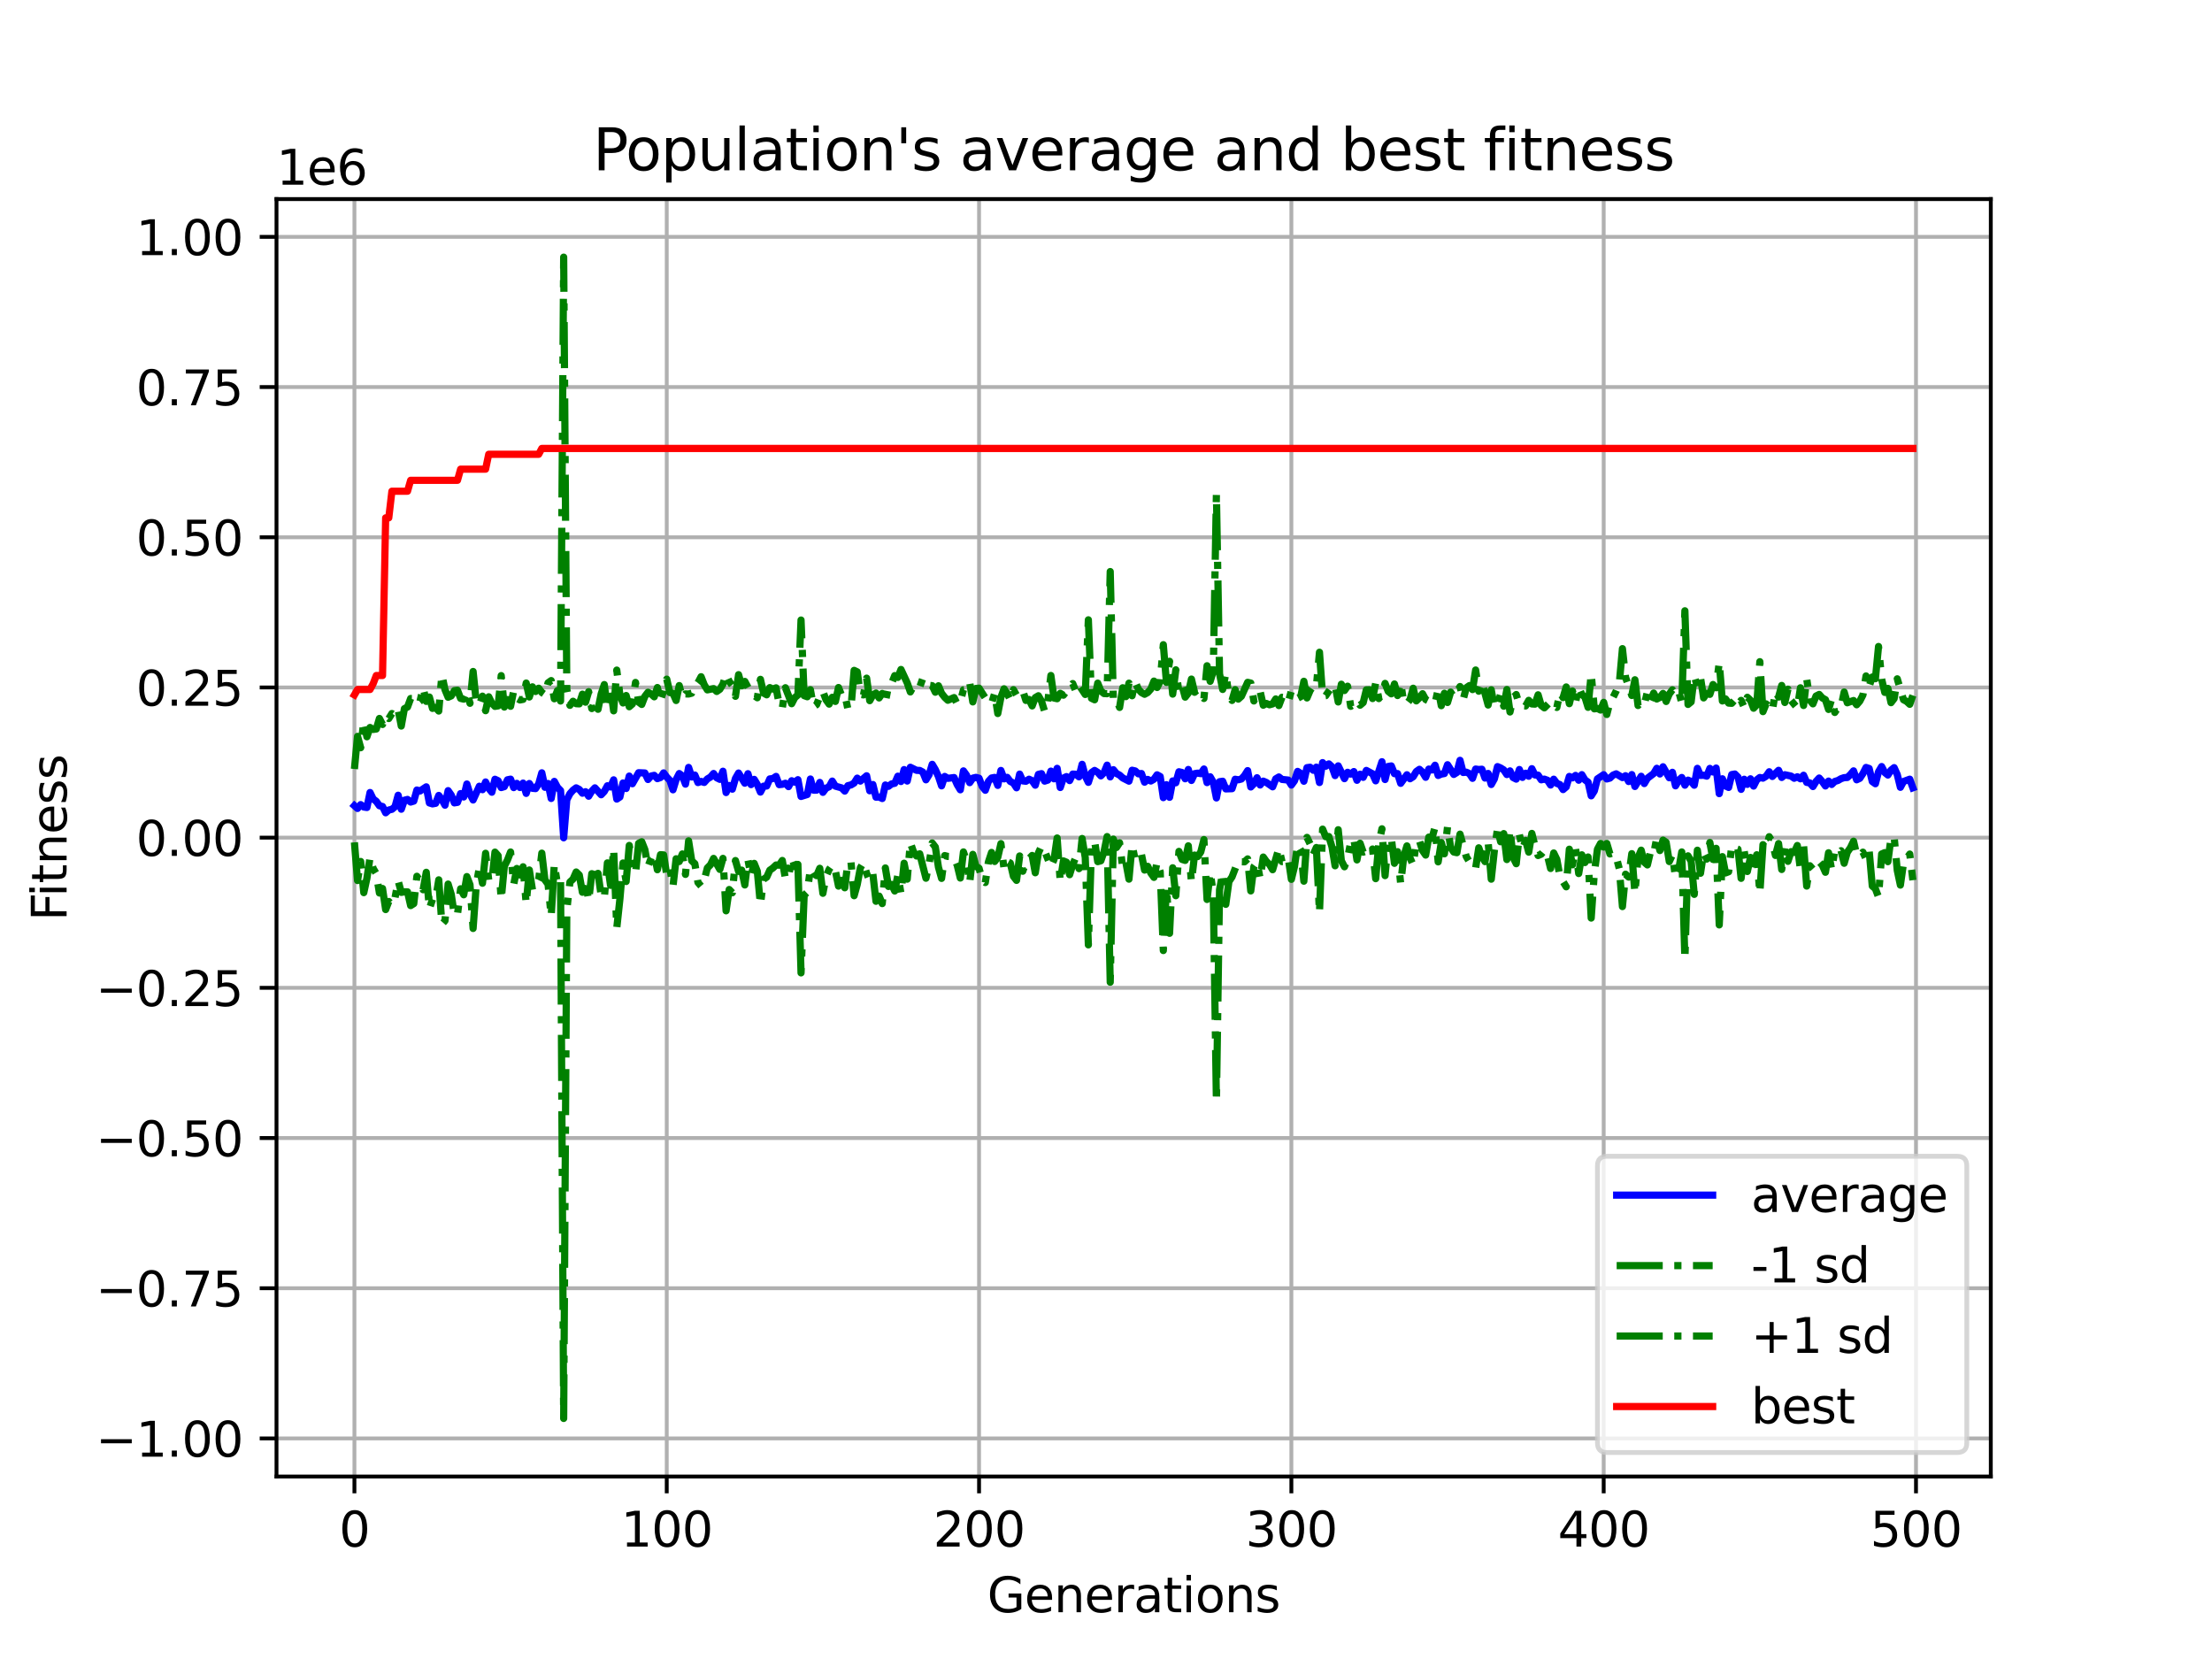 <?xml version="1.0" encoding="utf-8" standalone="no"?>
<!DOCTYPE svg PUBLIC "-//W3C//DTD SVG 1.1//EN"
  "http://www.w3.org/Graphics/SVG/1.1/DTD/svg11.dtd">
<svg xmlns:xlink="http://www.w3.org/1999/xlink" width="460.8pt" height="345.6pt" viewBox="0 0 460.8 345.6" xmlns="http://www.w3.org/2000/svg" version="1.1">
 <defs>
  <style type="text/css">*{stroke-linejoin: round; stroke-linecap: butt}</style>
 </defs>
 <g id="figure_1">
  <g id="patch_1">
   <path d="M 0 345.6 
L 460.8 345.6 
L 460.8 0 
L 0 0 
z
" style="fill: #ffffff"/>
  </g>
  <g id="axes_1">
   <g id="patch_2">
    <path d="M 57.6 307.584 
L 414.72 307.584 
L 414.72 41.472 
L 57.6 41.472 
z
" style="fill: #ffffff"/>
   </g>
   <g id="matplotlib.axis_1">
    <g id="xtick_1">
     <g id="line2d_1">
      <path d="M 73.833 307.584 
L 73.833 41.472 
" clip-path="url(#p274e16d9e1)" style="fill: none; stroke: #b0b0b0; stroke-width: 0.8; stroke-linecap: square"/>
     </g>
     <g id="line2d_2">
      <defs>
       <path id="me828cb5da2" d="M 0 0 
L 0 3.5 
" style="stroke: #000000; stroke-width: 0.8"/>
      </defs>
      <g>
       <use xlink:href="#me828cb5da2" x="73.833" y="307.584" style="stroke: #000000; stroke-width: 0.8"/>
      </g>
     </g>
     <g id="text_1">
      <!-- 0 -->
      <g transform="translate(70.651 322.182) scale(0.1 -0.1)">
       <defs>
        <path id="DejaVuSans-30" d="M 2034 4250 
Q 1547 4250 1301 3770 
Q 1056 3291 1056 2328 
Q 1056 1369 1301 889 
Q 1547 409 2034 409 
Q 2525 409 2770 889 
Q 3016 1369 3016 2328 
Q 3016 3291 2770 3770 
Q 2525 4250 2034 4250 
z
M 2034 4750 
Q 2819 4750 3233 4129 
Q 3647 3509 3647 2328 
Q 3647 1150 3233 529 
Q 2819 -91 2034 -91 
Q 1250 -91 836 529 
Q 422 1150 422 2328 
Q 422 3509 836 4129 
Q 1250 4750 2034 4750 
z
" transform="scale(0.016)"/>
       </defs>
       <use xlink:href="#DejaVuSans-30"/>
      </g>
     </g>
    </g>
    <g id="xtick_2">
     <g id="line2d_3">
      <path d="M 138.894 307.584 
L 138.894 41.472 
" clip-path="url(#p274e16d9e1)" style="fill: none; stroke: #b0b0b0; stroke-width: 0.8; stroke-linecap: square"/>
     </g>
     <g id="line2d_4">
      <g>
       <use xlink:href="#me828cb5da2" x="138.894" y="307.584" style="stroke: #000000; stroke-width: 0.8"/>
      </g>
     </g>
     <g id="text_2">
      <!-- 100 -->
      <g transform="translate(129.35 322.182) scale(0.1 -0.1)">
       <defs>
        <path id="DejaVuSans-31" d="M 794 531 
L 1825 531 
L 1825 4091 
L 703 3866 
L 703 4441 
L 1819 4666 
L 2450 4666 
L 2450 531 
L 3481 531 
L 3481 0 
L 794 0 
L 794 531 
z
" transform="scale(0.016)"/>
       </defs>
       <use xlink:href="#DejaVuSans-31"/>
       <use xlink:href="#DejaVuSans-30" transform="translate(63.623 0)"/>
       <use xlink:href="#DejaVuSans-30" transform="translate(127.246 0)"/>
      </g>
     </g>
    </g>
    <g id="xtick_3">
     <g id="line2d_5">
      <path d="M 203.955 307.584 
L 203.955 41.472 
" clip-path="url(#p274e16d9e1)" style="fill: none; stroke: #b0b0b0; stroke-width: 0.8; stroke-linecap: square"/>
     </g>
     <g id="line2d_6">
      <g>
       <use xlink:href="#me828cb5da2" x="203.955" y="307.584" style="stroke: #000000; stroke-width: 0.8"/>
      </g>
     </g>
     <g id="text_3">
      <!-- 200 -->
      <g transform="translate(194.411 322.182) scale(0.1 -0.1)">
       <defs>
        <path id="DejaVuSans-32" d="M 1228 531 
L 3431 531 
L 3431 0 
L 469 0 
L 469 531 
Q 828 903 1448 1529 
Q 2069 2156 2228 2338 
Q 2531 2678 2651 2914 
Q 2772 3150 2772 3378 
Q 2772 3750 2511 3984 
Q 2250 4219 1831 4219 
Q 1534 4219 1204 4116 
Q 875 4013 500 3803 
L 500 4441 
Q 881 4594 1212 4672 
Q 1544 4750 1819 4750 
Q 2544 4750 2975 4387 
Q 3406 4025 3406 3419 
Q 3406 3131 3298 2873 
Q 3191 2616 2906 2266 
Q 2828 2175 2409 1742 
Q 1991 1309 1228 531 
z
" transform="scale(0.016)"/>
       </defs>
       <use xlink:href="#DejaVuSans-32"/>
       <use xlink:href="#DejaVuSans-30" transform="translate(63.623 0)"/>
       <use xlink:href="#DejaVuSans-30" transform="translate(127.246 0)"/>
      </g>
     </g>
    </g>
    <g id="xtick_4">
     <g id="line2d_7">
      <path d="M 269.016 307.584 
L 269.016 41.472 
" clip-path="url(#p274e16d9e1)" style="fill: none; stroke: #b0b0b0; stroke-width: 0.8; stroke-linecap: square"/>
     </g>
     <g id="line2d_8">
      <g>
       <use xlink:href="#me828cb5da2" x="269.016" y="307.584" style="stroke: #000000; stroke-width: 0.8"/>
      </g>
     </g>
     <g id="text_4">
      <!-- 300 -->
      <g transform="translate(259.472 322.182) scale(0.1 -0.1)">
       <defs>
        <path id="DejaVuSans-33" d="M 2597 2516 
Q 3050 2419 3304 2112 
Q 3559 1806 3559 1356 
Q 3559 666 3084 287 
Q 2609 -91 1734 -91 
Q 1441 -91 1130 -33 
Q 819 25 488 141 
L 488 750 
Q 750 597 1062 519 
Q 1375 441 1716 441 
Q 2309 441 2620 675 
Q 2931 909 2931 1356 
Q 2931 1769 2642 2001 
Q 2353 2234 1838 2234 
L 1294 2234 
L 1294 2753 
L 1863 2753 
Q 2328 2753 2575 2939 
Q 2822 3125 2822 3475 
Q 2822 3834 2567 4026 
Q 2313 4219 1838 4219 
Q 1578 4219 1281 4162 
Q 984 4106 628 3988 
L 628 4550 
Q 988 4650 1302 4700 
Q 1616 4750 1894 4750 
Q 2613 4750 3031 4423 
Q 3450 4097 3450 3541 
Q 3450 3153 3228 2886 
Q 3006 2619 2597 2516 
z
" transform="scale(0.016)"/>
       </defs>
       <use xlink:href="#DejaVuSans-33"/>
       <use xlink:href="#DejaVuSans-30" transform="translate(63.623 0)"/>
       <use xlink:href="#DejaVuSans-30" transform="translate(127.246 0)"/>
      </g>
     </g>
    </g>
    <g id="xtick_5">
     <g id="line2d_9">
      <path d="M 334.077 307.584 
L 334.077 41.472 
" clip-path="url(#p274e16d9e1)" style="fill: none; stroke: #b0b0b0; stroke-width: 0.8; stroke-linecap: square"/>
     </g>
     <g id="line2d_10">
      <g>
       <use xlink:href="#me828cb5da2" x="334.077" y="307.584" style="stroke: #000000; stroke-width: 0.8"/>
      </g>
     </g>
     <g id="text_5">
      <!-- 400 -->
      <g transform="translate(324.533 322.182) scale(0.1 -0.1)">
       <defs>
        <path id="DejaVuSans-34" d="M 2419 4116 
L 825 1625 
L 2419 1625 
L 2419 4116 
z
M 2253 4666 
L 3047 4666 
L 3047 1625 
L 3713 1625 
L 3713 1100 
L 3047 1100 
L 3047 0 
L 2419 0 
L 2419 1100 
L 313 1100 
L 313 1709 
L 2253 4666 
z
" transform="scale(0.016)"/>
       </defs>
       <use xlink:href="#DejaVuSans-34"/>
       <use xlink:href="#DejaVuSans-30" transform="translate(63.623 0)"/>
       <use xlink:href="#DejaVuSans-30" transform="translate(127.246 0)"/>
      </g>
     </g>
    </g>
    <g id="xtick_6">
     <g id="line2d_11">
      <path d="M 399.138 307.584 
L 399.138 41.472 
" clip-path="url(#p274e16d9e1)" style="fill: none; stroke: #b0b0b0; stroke-width: 0.8; stroke-linecap: square"/>
     </g>
     <g id="line2d_12">
      <g>
       <use xlink:href="#me828cb5da2" x="399.138" y="307.584" style="stroke: #000000; stroke-width: 0.8"/>
      </g>
     </g>
     <g id="text_6">
      <!-- 500 -->
      <g transform="translate(389.594 322.182) scale(0.1 -0.1)">
       <defs>
        <path id="DejaVuSans-35" d="M 691 4666 
L 3169 4666 
L 3169 4134 
L 1269 4134 
L 1269 2991 
Q 1406 3038 1543 3061 
Q 1681 3084 1819 3084 
Q 2600 3084 3056 2656 
Q 3513 2228 3513 1497 
Q 3513 744 3044 326 
Q 2575 -91 1722 -91 
Q 1428 -91 1123 -41 
Q 819 9 494 109 
L 494 744 
Q 775 591 1075 516 
Q 1375 441 1709 441 
Q 2250 441 2565 725 
Q 2881 1009 2881 1497 
Q 2881 1984 2565 2268 
Q 2250 2553 1709 2553 
Q 1456 2553 1204 2497 
Q 953 2441 691 2322 
L 691 4666 
z
" transform="scale(0.016)"/>
       </defs>
       <use xlink:href="#DejaVuSans-35"/>
       <use xlink:href="#DejaVuSans-30" transform="translate(63.623 0)"/>
       <use xlink:href="#DejaVuSans-30" transform="translate(127.246 0)"/>
      </g>
     </g>
    </g>
    <g id="text_7">
     <!-- Generations -->
     <g transform="translate(205.662 335.861) scale(0.1 -0.1)">
      <defs>
       <path id="DejaVuSans-47" d="M 3809 666 
L 3809 1919 
L 2778 1919 
L 2778 2438 
L 4434 2438 
L 4434 434 
Q 4069 175 3628 42 
Q 3188 -91 2688 -91 
Q 1594 -91 976 548 
Q 359 1188 359 2328 
Q 359 3472 976 4111 
Q 1594 4750 2688 4750 
Q 3144 4750 3555 4637 
Q 3966 4525 4313 4306 
L 4313 3634 
Q 3963 3931 3569 4081 
Q 3175 4231 2741 4231 
Q 1884 4231 1454 3753 
Q 1025 3275 1025 2328 
Q 1025 1384 1454 906 
Q 1884 428 2741 428 
Q 3075 428 3337 486 
Q 3600 544 3809 666 
z
" transform="scale(0.016)"/>
       <path id="DejaVuSans-65" d="M 3597 1894 
L 3597 1613 
L 953 1613 
Q 991 1019 1311 708 
Q 1631 397 2203 397 
Q 2534 397 2845 478 
Q 3156 559 3463 722 
L 3463 178 
Q 3153 47 2828 -22 
Q 2503 -91 2169 -91 
Q 1331 -91 842 396 
Q 353 884 353 1716 
Q 353 2575 817 3079 
Q 1281 3584 2069 3584 
Q 2775 3584 3186 3129 
Q 3597 2675 3597 1894 
z
M 3022 2063 
Q 3016 2534 2758 2815 
Q 2500 3097 2075 3097 
Q 1594 3097 1305 2825 
Q 1016 2553 972 2059 
L 3022 2063 
z
" transform="scale(0.016)"/>
       <path id="DejaVuSans-6e" d="M 3513 2113 
L 3513 0 
L 2938 0 
L 2938 2094 
Q 2938 2591 2744 2837 
Q 2550 3084 2163 3084 
Q 1697 3084 1428 2787 
Q 1159 2491 1159 1978 
L 1159 0 
L 581 0 
L 581 3500 
L 1159 3500 
L 1159 2956 
Q 1366 3272 1645 3428 
Q 1925 3584 2291 3584 
Q 2894 3584 3203 3211 
Q 3513 2838 3513 2113 
z
" transform="scale(0.016)"/>
       <path id="DejaVuSans-72" d="M 2631 2963 
Q 2534 3019 2420 3045 
Q 2306 3072 2169 3072 
Q 1681 3072 1420 2755 
Q 1159 2438 1159 1844 
L 1159 0 
L 581 0 
L 581 3500 
L 1159 3500 
L 1159 2956 
Q 1341 3275 1631 3429 
Q 1922 3584 2338 3584 
Q 2397 3584 2469 3576 
Q 2541 3569 2628 3553 
L 2631 2963 
z
" transform="scale(0.016)"/>
       <path id="DejaVuSans-61" d="M 2194 1759 
Q 1497 1759 1228 1600 
Q 959 1441 959 1056 
Q 959 750 1161 570 
Q 1363 391 1709 391 
Q 2188 391 2477 730 
Q 2766 1069 2766 1631 
L 2766 1759 
L 2194 1759 
z
M 3341 1997 
L 3341 0 
L 2766 0 
L 2766 531 
Q 2569 213 2275 61 
Q 1981 -91 1556 -91 
Q 1019 -91 701 211 
Q 384 513 384 1019 
Q 384 1609 779 1909 
Q 1175 2209 1959 2209 
L 2766 2209 
L 2766 2266 
Q 2766 2663 2505 2880 
Q 2244 3097 1772 3097 
Q 1472 3097 1187 3025 
Q 903 2953 641 2809 
L 641 3341 
Q 956 3463 1253 3523 
Q 1550 3584 1831 3584 
Q 2591 3584 2966 3190 
Q 3341 2797 3341 1997 
z
" transform="scale(0.016)"/>
       <path id="DejaVuSans-74" d="M 1172 4494 
L 1172 3500 
L 2356 3500 
L 2356 3053 
L 1172 3053 
L 1172 1153 
Q 1172 725 1289 603 
Q 1406 481 1766 481 
L 2356 481 
L 2356 0 
L 1766 0 
Q 1100 0 847 248 
Q 594 497 594 1153 
L 594 3053 
L 172 3053 
L 172 3500 
L 594 3500 
L 594 4494 
L 1172 4494 
z
" transform="scale(0.016)"/>
       <path id="DejaVuSans-69" d="M 603 3500 
L 1178 3500 
L 1178 0 
L 603 0 
L 603 3500 
z
M 603 4863 
L 1178 4863 
L 1178 4134 
L 603 4134 
L 603 4863 
z
" transform="scale(0.016)"/>
       <path id="DejaVuSans-6f" d="M 1959 3097 
Q 1497 3097 1228 2736 
Q 959 2375 959 1747 
Q 959 1119 1226 758 
Q 1494 397 1959 397 
Q 2419 397 2687 759 
Q 2956 1122 2956 1747 
Q 2956 2369 2687 2733 
Q 2419 3097 1959 3097 
z
M 1959 3584 
Q 2709 3584 3137 3096 
Q 3566 2609 3566 1747 
Q 3566 888 3137 398 
Q 2709 -91 1959 -91 
Q 1206 -91 779 398 
Q 353 888 353 1747 
Q 353 2609 779 3096 
Q 1206 3584 1959 3584 
z
" transform="scale(0.016)"/>
       <path id="DejaVuSans-73" d="M 2834 3397 
L 2834 2853 
Q 2591 2978 2328 3040 
Q 2066 3103 1784 3103 
Q 1356 3103 1142 2972 
Q 928 2841 928 2578 
Q 928 2378 1081 2264 
Q 1234 2150 1697 2047 
L 1894 2003 
Q 2506 1872 2764 1633 
Q 3022 1394 3022 966 
Q 3022 478 2636 193 
Q 2250 -91 1575 -91 
Q 1294 -91 989 -36 
Q 684 19 347 128 
L 347 722 
Q 666 556 975 473 
Q 1284 391 1588 391 
Q 1994 391 2212 530 
Q 2431 669 2431 922 
Q 2431 1156 2273 1281 
Q 2116 1406 1581 1522 
L 1381 1569 
Q 847 1681 609 1914 
Q 372 2147 372 2553 
Q 372 3047 722 3315 
Q 1072 3584 1716 3584 
Q 2034 3584 2315 3537 
Q 2597 3491 2834 3397 
z
" transform="scale(0.016)"/>
      </defs>
      <use xlink:href="#DejaVuSans-47"/>
      <use xlink:href="#DejaVuSans-65" transform="translate(77.49 0)"/>
      <use xlink:href="#DejaVuSans-6e" transform="translate(139.014 0)"/>
      <use xlink:href="#DejaVuSans-65" transform="translate(202.393 0)"/>
      <use xlink:href="#DejaVuSans-72" transform="translate(263.916 0)"/>
      <use xlink:href="#DejaVuSans-61" transform="translate(305.029 0)"/>
      <use xlink:href="#DejaVuSans-74" transform="translate(366.309 0)"/>
      <use xlink:href="#DejaVuSans-69" transform="translate(405.518 0)"/>
      <use xlink:href="#DejaVuSans-6f" transform="translate(433.301 0)"/>
      <use xlink:href="#DejaVuSans-6e" transform="translate(494.482 0)"/>
      <use xlink:href="#DejaVuSans-73" transform="translate(557.861 0)"/>
     </g>
    </g>
   </g>
   <g id="matplotlib.axis_2">
    <g id="ytick_1">
     <g id="line2d_13">
      <path d="M 57.6 299.649 
L 414.72 299.649 
" clip-path="url(#p274e16d9e1)" style="fill: none; stroke: #b0b0b0; stroke-width: 0.8; stroke-linecap: square"/>
     </g>
     <g id="line2d_14">
      <defs>
       <path id="m441ce9d600" d="M 0 0 
L -3.5 0 
" style="stroke: #000000; stroke-width: 0.8"/>
      </defs>
      <g>
       <use xlink:href="#m441ce9d600" x="57.6" y="299.649" style="stroke: #000000; stroke-width: 0.8"/>
      </g>
     </g>
     <g id="text_8">
      <!-- −1.00 -->
      <g transform="translate(19.955 303.448) scale(0.1 -0.1)">
       <defs>
        <path id="DejaVuSans-2212" d="M 678 2272 
L 4684 2272 
L 4684 1741 
L 678 1741 
L 678 2272 
z
" transform="scale(0.016)"/>
        <path id="DejaVuSans-2e" d="M 684 794 
L 1344 794 
L 1344 0 
L 684 0 
L 684 794 
z
" transform="scale(0.016)"/>
       </defs>
       <use xlink:href="#DejaVuSans-2212"/>
       <use xlink:href="#DejaVuSans-31" transform="translate(83.789 0)"/>
       <use xlink:href="#DejaVuSans-2e" transform="translate(147.412 0)"/>
       <use xlink:href="#DejaVuSans-30" transform="translate(179.199 0)"/>
       <use xlink:href="#DejaVuSans-30" transform="translate(242.822 0)"/>
      </g>
     </g>
    </g>
    <g id="ytick_2">
     <g id="line2d_15">
      <path d="M 57.6 268.361 
L 414.72 268.361 
" clip-path="url(#p274e16d9e1)" style="fill: none; stroke: #b0b0b0; stroke-width: 0.8; stroke-linecap: square"/>
     </g>
     <g id="line2d_16">
      <g>
       <use xlink:href="#m441ce9d600" x="57.6" y="268.361" style="stroke: #000000; stroke-width: 0.8"/>
      </g>
     </g>
     <g id="text_9">
      <!-- −0.75 -->
      <g transform="translate(19.955 272.16) scale(0.1 -0.1)">
       <defs>
        <path id="DejaVuSans-37" d="M 525 4666 
L 3525 4666 
L 3525 4397 
L 1831 0 
L 1172 0 
L 2766 4134 
L 525 4134 
L 525 4666 
z
" transform="scale(0.016)"/>
       </defs>
       <use xlink:href="#DejaVuSans-2212"/>
       <use xlink:href="#DejaVuSans-30" transform="translate(83.789 0)"/>
       <use xlink:href="#DejaVuSans-2e" transform="translate(147.412 0)"/>
       <use xlink:href="#DejaVuSans-37" transform="translate(179.199 0)"/>
       <use xlink:href="#DejaVuSans-35" transform="translate(242.822 0)"/>
      </g>
     </g>
    </g>
    <g id="ytick_3">
     <g id="line2d_17">
      <path d="M 57.6 237.073 
L 414.72 237.073 
" clip-path="url(#p274e16d9e1)" style="fill: none; stroke: #b0b0b0; stroke-width: 0.8; stroke-linecap: square"/>
     </g>
     <g id="line2d_18">
      <g>
       <use xlink:href="#m441ce9d600" x="57.6" y="237.073" style="stroke: #000000; stroke-width: 0.8"/>
      </g>
     </g>
     <g id="text_10">
      <!-- −0.50 -->
      <g transform="translate(19.955 240.872) scale(0.1 -0.1)">
       <use xlink:href="#DejaVuSans-2212"/>
       <use xlink:href="#DejaVuSans-30" transform="translate(83.789 0)"/>
       <use xlink:href="#DejaVuSans-2e" transform="translate(147.412 0)"/>
       <use xlink:href="#DejaVuSans-35" transform="translate(179.199 0)"/>
       <use xlink:href="#DejaVuSans-30" transform="translate(242.822 0)"/>
      </g>
     </g>
    </g>
    <g id="ytick_4">
     <g id="line2d_19">
      <path d="M 57.6 205.785 
L 414.72 205.785 
" clip-path="url(#p274e16d9e1)" style="fill: none; stroke: #b0b0b0; stroke-width: 0.8; stroke-linecap: square"/>
     </g>
     <g id="line2d_20">
      <g>
       <use xlink:href="#m441ce9d600" x="57.6" y="205.785" style="stroke: #000000; stroke-width: 0.8"/>
      </g>
     </g>
     <g id="text_11">
      <!-- −0.25 -->
      <g transform="translate(19.955 209.584) scale(0.1 -0.1)">
       <use xlink:href="#DejaVuSans-2212"/>
       <use xlink:href="#DejaVuSans-30" transform="translate(83.789 0)"/>
       <use xlink:href="#DejaVuSans-2e" transform="translate(147.412 0)"/>
       <use xlink:href="#DejaVuSans-32" transform="translate(179.199 0)"/>
       <use xlink:href="#DejaVuSans-35" transform="translate(242.822 0)"/>
      </g>
     </g>
    </g>
    <g id="ytick_5">
     <g id="line2d_21">
      <path d="M 57.6 174.497 
L 414.72 174.497 
" clip-path="url(#p274e16d9e1)" style="fill: none; stroke: #b0b0b0; stroke-width: 0.8; stroke-linecap: square"/>
     </g>
     <g id="line2d_22">
      <g>
       <use xlink:href="#m441ce9d600" x="57.6" y="174.497" style="stroke: #000000; stroke-width: 0.8"/>
      </g>
     </g>
     <g id="text_12">
      <!-- 0.00 -->
      <g transform="translate(28.334 178.296) scale(0.1 -0.1)">
       <use xlink:href="#DejaVuSans-30"/>
       <use xlink:href="#DejaVuSans-2e" transform="translate(63.623 0)"/>
       <use xlink:href="#DejaVuSans-30" transform="translate(95.41 0)"/>
       <use xlink:href="#DejaVuSans-30" transform="translate(159.033 0)"/>
      </g>
     </g>
    </g>
    <g id="ytick_6">
     <g id="line2d_23">
      <path d="M 57.6 143.209 
L 414.72 143.209 
" clip-path="url(#p274e16d9e1)" style="fill: none; stroke: #b0b0b0; stroke-width: 0.8; stroke-linecap: square"/>
     </g>
     <g id="line2d_24">
      <g>
       <use xlink:href="#m441ce9d600" x="57.6" y="143.209" style="stroke: #000000; stroke-width: 0.8"/>
      </g>
     </g>
     <g id="text_13">
      <!-- 0.25 -->
      <g transform="translate(28.334 147.008) scale(0.1 -0.1)">
       <use xlink:href="#DejaVuSans-30"/>
       <use xlink:href="#DejaVuSans-2e" transform="translate(63.623 0)"/>
       <use xlink:href="#DejaVuSans-32" transform="translate(95.41 0)"/>
       <use xlink:href="#DejaVuSans-35" transform="translate(159.033 0)"/>
      </g>
     </g>
    </g>
    <g id="ytick_7">
     <g id="line2d_25">
      <path d="M 57.6 111.921 
L 414.72 111.921 
" clip-path="url(#p274e16d9e1)" style="fill: none; stroke: #b0b0b0; stroke-width: 0.8; stroke-linecap: square"/>
     </g>
     <g id="line2d_26">
      <g>
       <use xlink:href="#m441ce9d600" x="57.6" y="111.921" style="stroke: #000000; stroke-width: 0.8"/>
      </g>
     </g>
     <g id="text_14">
      <!-- 0.50 -->
      <g transform="translate(28.334 115.721) scale(0.1 -0.1)">
       <use xlink:href="#DejaVuSans-30"/>
       <use xlink:href="#DejaVuSans-2e" transform="translate(63.623 0)"/>
       <use xlink:href="#DejaVuSans-35" transform="translate(95.41 0)"/>
       <use xlink:href="#DejaVuSans-30" transform="translate(159.033 0)"/>
      </g>
     </g>
    </g>
    <g id="ytick_8">
     <g id="line2d_27">
      <path d="M 57.6 80.633 
L 414.72 80.633 
" clip-path="url(#p274e16d9e1)" style="fill: none; stroke: #b0b0b0; stroke-width: 0.8; stroke-linecap: square"/>
     </g>
     <g id="line2d_28">
      <g>
       <use xlink:href="#m441ce9d600" x="57.6" y="80.633" style="stroke: #000000; stroke-width: 0.8"/>
      </g>
     </g>
     <g id="text_15">
      <!-- 0.75 -->
      <g transform="translate(28.334 84.433) scale(0.1 -0.1)">
       <use xlink:href="#DejaVuSans-30"/>
       <use xlink:href="#DejaVuSans-2e" transform="translate(63.623 0)"/>
       <use xlink:href="#DejaVuSans-37" transform="translate(95.41 0)"/>
       <use xlink:href="#DejaVuSans-35" transform="translate(159.033 0)"/>
      </g>
     </g>
    </g>
    <g id="ytick_9">
     <g id="line2d_29">
      <path d="M 57.6 49.346 
L 414.72 49.346 
" clip-path="url(#p274e16d9e1)" style="fill: none; stroke: #b0b0b0; stroke-width: 0.8; stroke-linecap: square"/>
     </g>
     <g id="line2d_30">
      <g>
       <use xlink:href="#m441ce9d600" x="57.6" y="49.346" style="stroke: #000000; stroke-width: 0.8"/>
      </g>
     </g>
     <g id="text_16">
      <!-- 1.00 -->
      <g transform="translate(28.334 53.145) scale(0.1 -0.1)">
       <use xlink:href="#DejaVuSans-31"/>
       <use xlink:href="#DejaVuSans-2e" transform="translate(63.623 0)"/>
       <use xlink:href="#DejaVuSans-30" transform="translate(95.41 0)"/>
       <use xlink:href="#DejaVuSans-30" transform="translate(159.033 0)"/>
      </g>
     </g>
    </g>
    <g id="text_17">
     <!-- Fitness -->
     <g transform="translate(13.875 191.845) rotate(-90) scale(0.1 -0.1)">
      <defs>
       <path id="DejaVuSans-46" d="M 628 4666 
L 3309 4666 
L 3309 4134 
L 1259 4134 
L 1259 2759 
L 3109 2759 
L 3109 2228 
L 1259 2228 
L 1259 0 
L 628 0 
L 628 4666 
z
" transform="scale(0.016)"/>
      </defs>
      <use xlink:href="#DejaVuSans-46"/>
      <use xlink:href="#DejaVuSans-69" transform="translate(50.27 0)"/>
      <use xlink:href="#DejaVuSans-74" transform="translate(78.053 0)"/>
      <use xlink:href="#DejaVuSans-6e" transform="translate(117.262 0)"/>
      <use xlink:href="#DejaVuSans-65" transform="translate(180.641 0)"/>
      <use xlink:href="#DejaVuSans-73" transform="translate(242.164 0)"/>
      <use xlink:href="#DejaVuSans-73" transform="translate(294.264 0)"/>
     </g>
    </g>
    <g id="text_18">
     <!-- 1e6 -->
     <g transform="translate(57.6 38.472) scale(0.1 -0.1)">
      <defs>
       <path id="DejaVuSans-36" d="M 2113 2584 
Q 1688 2584 1439 2293 
Q 1191 2003 1191 1497 
Q 1191 994 1439 701 
Q 1688 409 2113 409 
Q 2538 409 2786 701 
Q 3034 994 3034 1497 
Q 3034 2003 2786 2293 
Q 2538 2584 2113 2584 
z
M 3366 4563 
L 3366 3988 
Q 3128 4100 2886 4159 
Q 2644 4219 2406 4219 
Q 1781 4219 1451 3797 
Q 1122 3375 1075 2522 
Q 1259 2794 1537 2939 
Q 1816 3084 2150 3084 
Q 2853 3084 3261 2657 
Q 3669 2231 3669 1497 
Q 3669 778 3244 343 
Q 2819 -91 2113 -91 
Q 1303 -91 875 529 
Q 447 1150 447 2328 
Q 447 3434 972 4092 
Q 1497 4750 2381 4750 
Q 2619 4750 2861 4703 
Q 3103 4656 3366 4563 
z
" transform="scale(0.016)"/>
      </defs>
      <use xlink:href="#DejaVuSans-31"/>
      <use xlink:href="#DejaVuSans-65" transform="translate(63.623 0)"/>
      <use xlink:href="#DejaVuSans-36" transform="translate(125.146 0)"/>
     </g>
    </g>
   </g>
   <g id="line2d_31">
    <path d="M 73.833 167.838 
L 74.483 168.414 
L 75.134 167.614 
L 75.785 168.117 
L 76.435 168.219 
L 77.086 165.093 
L 77.736 166.437 
L 78.387 166.938 
L 79.038 167.848 
L 79.688 168.005 
L 80.339 169.316 
L 80.989 168.741 
L 81.64 168.594 
L 82.291 168.052 
L 82.941 165.665 
L 83.592 168.575 
L 84.242 166.704 
L 84.893 166.538 
L 85.544 167.083 
L 86.194 166.884 
L 86.845 164.578 
L 87.496 164.784 
L 88.797 163.913 
L 89.447 167.263 
L 90.098 167.462 
L 90.749 167.345 
L 91.399 165.704 
L 92.05 166.556 
L 92.7 167.736 
L 93.351 164.708 
L 94.002 165.634 
L 94.652 167.251 
L 95.303 167.146 
L 95.953 165.318 
L 96.604 166.022 
L 97.255 163.324 
L 97.905 165.404 
L 98.556 166.648 
L 99.857 163.786 
L 100.508 164.505 
L 101.158 162.902 
L 101.809 164.223 
L 102.46 165.034 
L 103.11 162.332 
L 103.761 162.641 
L 104.411 164.064 
L 105.062 163.868 
L 105.713 162.447 
L 106.363 162.311 
L 107.014 164.068 
L 107.664 163.19 
L 108.315 164.05 
L 108.966 163.128 
L 109.616 165.276 
L 110.267 163.217 
L 110.918 164.215 
L 111.568 164.278 
L 112.219 163.285 
L 112.869 160.988 
L 113.52 164.009 
L 114.171 163.221 
L 114.821 166.334 
L 115.472 162.781 
L 116.122 164.005 
L 116.773 164.688 
L 117.424 174.528 
L 118.074 166.598 
L 118.725 165.339 
L 119.375 164.608 
L 120.026 164.123 
L 120.677 164.459 
L 121.327 165.24 
L 121.978 164.928 
L 122.629 165.866 
L 123.279 164.805 
L 123.93 164.121 
L 125.231 165.561 
L 125.882 164.876 
L 126.532 163.69 
L 127.183 163.942 
L 127.833 162.455 
L 128.484 166.461 
L 129.135 166.028 
L 129.785 163.109 
L 130.436 164.26 
L 131.086 161.673 
L 131.737 163.262 
L 133.038 160.97 
L 134.339 161.025 
L 134.99 162.383 
L 135.641 161.658 
L 136.291 161.517 
L 136.942 162.204 
L 137.593 161.974 
L 138.243 161.008 
L 138.894 161.89 
L 139.544 162.564 
L 140.195 164.531 
L 140.846 162.412 
L 141.496 161.145 
L 142.147 161.628 
L 142.797 163.352 
L 143.448 159.869 
L 144.099 161.857 
L 144.749 161.457 
L 145.4 163.022 
L 146.05 162.784 
L 146.701 162.996 
L 147.352 162.269 
L 148.002 161.884 
L 148.653 161.134 
L 149.304 162.024 
L 149.954 162.351 
L 150.605 160.663 
L 151.255 165.1 
L 151.906 163.627 
L 152.557 164.397 
L 153.207 162.162 
L 153.858 161.037 
L 155.159 163.152 
L 155.81 161.174 
L 156.46 163.448 
L 157.111 162.359 
L 157.761 163.426 
L 158.412 165.004 
L 159.063 163.767 
L 159.713 163.736 
L 160.364 162.261 
L 161.015 162.185 
L 161.665 161.741 
L 162.316 163.455 
L 162.966 163.388 
L 163.617 163.163 
L 164.268 163.868 
L 164.918 162.642 
L 165.569 162.938 
L 166.219 162.424 
L 166.87 165.916 
L 168.171 165.51 
L 168.822 162.28 
L 169.472 164.607 
L 170.123 164.602 
L 170.774 162.994 
L 171.424 165.061 
L 172.075 164.196 
L 172.725 163.894 
L 173.376 162.718 
L 174.027 163.768 
L 175.328 164.13 
L 175.979 164.796 
L 176.629 163.667 
L 177.28 163.518 
L 177.93 163.121 
L 178.581 162.101 
L 179.232 162.716 
L 180.533 161.606 
L 181.183 164.734 
L 181.834 163.429 
L 182.485 166.065 
L 183.135 166.033 
L 183.786 166.346 
L 184.436 163.53 
L 185.087 163.806 
L 185.738 163.307 
L 186.388 163.175 
L 187.039 161.696 
L 187.69 162.803 
L 188.34 160.32 
L 188.991 162.705 
L 189.641 159.836 
L 190.943 160.477 
L 191.593 160.495 
L 192.244 160.838 
L 192.894 162.446 
L 193.545 161.383 
L 194.196 159.224 
L 194.846 160.327 
L 195.497 161.758 
L 196.147 163.707 
L 196.798 161.747 
L 197.449 162.142 
L 198.75 161.977 
L 199.401 163.446 
L 200.051 164.528 
L 200.702 160.591 
L 201.352 161.496 
L 202.003 163.038 
L 202.654 162.101 
L 203.304 161.944 
L 203.955 162.118 
L 204.605 163.814 
L 205.256 164.626 
L 205.907 162.775 
L 206.557 162.072 
L 207.208 161.947 
L 207.858 163.611 
L 208.509 160.5 
L 209.16 162.253 
L 209.81 161.939 
L 210.461 162.788 
L 211.112 163.115 
L 211.762 164.109 
L 212.413 161.26 
L 213.063 162.674 
L 213.714 162.75 
L 214.365 162.324 
L 215.015 162.631 
L 215.666 163.569 
L 216.316 161.313 
L 216.967 161.163 
L 217.618 162.723 
L 218.268 162.511 
L 218.919 160.64 
L 219.569 162.238 
L 220.22 160.06 
L 220.871 164.053 
L 221.521 162.083 
L 222.172 161.785 
L 222.822 162.61 
L 223.473 161.254 
L 224.124 161.29 
L 224.774 161.826 
L 225.425 159.221 
L 226.076 161.653 
L 226.726 162.978 
L 227.377 160.953 
L 228.027 160.495 
L 228.678 160.901 
L 229.329 161.626 
L 229.979 160.966 
L 230.63 159.392 
L 231.28 161.84 
L 231.931 160.343 
L 232.582 161.135 
L 233.232 161.471 
L 233.883 162.062 
L 235.184 162.728 
L 235.835 160.454 
L 236.485 160.6 
L 237.136 161.203 
L 237.787 161.136 
L 238.437 162.942 
L 239.088 162.367 
L 239.738 162.7 
L 240.389 162.329 
L 241.04 161.408 
L 241.69 161.765 
L 242.341 166.16 
L 242.991 163.465 
L 243.642 166.093 
L 244.293 162.685 
L 244.943 163.065 
L 245.594 160.773 
L 246.244 160.926 
L 246.895 162.233 
L 247.546 160.296 
L 248.196 162.582 
L 248.847 161.173 
L 249.498 161.056 
L 250.148 161.161 
L 250.799 160.2 
L 251.449 163.03 
L 252.1 161.817 
L 252.751 162.95 
L 253.401 166.227 
L 254.052 162.848 
L 254.702 162.745 
L 255.353 164.342 
L 256.654 164.295 
L 257.305 162.332 
L 257.955 162.449 
L 258.606 162.284 
L 259.257 161.566 
L 259.907 160.534 
L 260.558 163.942 
L 261.208 163.28 
L 261.859 162.019 
L 262.51 163.531 
L 263.16 162.724 
L 263.811 163.004 
L 265.112 163.907 
L 265.763 162.244 
L 266.413 161.856 
L 267.064 162.369 
L 268.365 162.5 
L 269.016 163.539 
L 269.666 162.659 
L 270.317 160.697 
L 270.968 161.117 
L 271.618 162.745 
L 272.269 159.919 
L 272.919 159.83 
L 273.57 160.456 
L 274.221 159.81 
L 274.871 163.014 
L 275.522 158.867 
L 276.173 159.616 
L 276.823 159.134 
L 277.474 159.73 
L 278.124 161.569 
L 278.775 159.539 
L 280.076 162.207 
L 280.727 160.883 
L 281.377 161.257 
L 282.028 160.731 
L 282.679 162.55 
L 283.329 161.283 
L 283.98 161.936 
L 284.63 160.495 
L 285.932 161.195 
L 286.582 162.661 
L 287.884 158.679 
L 288.534 162.387 
L 289.185 159.671 
L 289.835 159.556 
L 290.486 161.164 
L 291.137 161.155 
L 291.787 163.182 
L 293.088 161.396 
L 293.739 162.227 
L 294.39 161.804 
L 295.04 160.724 
L 295.691 160.262 
L 296.341 160.854 
L 296.992 161.924 
L 297.643 160.212 
L 298.293 160.404 
L 298.944 159.412 
L 299.595 161.54 
L 300.245 161.26 
L 300.896 161.141 
L 301.546 159.304 
L 302.848 161.328 
L 303.498 160.92 
L 304.149 158.392 
L 304.799 160.923 
L 305.45 160.854 
L 306.101 161.143 
L 306.751 162.139 
L 307.402 160.208 
L 308.052 160.303 
L 308.703 160.248 
L 309.354 162.083 
L 310.004 161.123 
L 310.655 163.425 
L 311.305 162.253 
L 311.956 159.698 
L 312.607 159.98 
L 313.257 160.386 
L 313.908 161.352 
L 314.559 160.59 
L 315.209 161.971 
L 315.86 162.305 
L 316.51 160.302 
L 317.161 161.949 
L 317.812 161.074 
L 318.462 161.705 
L 319.113 160.13 
L 319.763 161.441 
L 320.414 161.48 
L 321.065 162.448 
L 321.715 162.306 
L 322.366 162.543 
L 323.016 163.536 
L 323.667 162.32 
L 324.318 163.202 
L 324.968 163.445 
L 325.619 164.482 
L 326.27 163.921 
L 326.92 161.747 
L 327.571 162.049 
L 328.221 161.53 
L 328.872 162.532 
L 329.523 161.375 
L 330.173 162.46 
L 330.824 162.939 
L 331.474 165.785 
L 332.125 164.767 
L 332.776 162.25 
L 334.077 161.383 
L 334.727 162.272 
L 335.378 162.089 
L 336.029 161.471 
L 336.679 161.205 
L 337.981 161.989 
L 338.631 161.597 
L 339.282 162.808 
L 339.932 161.359 
L 340.583 163.839 
L 341.884 161.714 
L 342.535 163.231 
L 343.185 162.126 
L 344.487 161.143 
L 345.137 160.052 
L 345.788 161.233 
L 346.438 159.733 
L 347.74 162.025 
L 348.39 160.887 
L 349.041 163.704 
L 349.691 162.584 
L 350.342 161.963 
L 350.993 163.568 
L 351.643 162.517 
L 352.294 162.805 
L 352.945 163.574 
L 353.595 160.061 
L 354.246 161.532 
L 354.896 161.496 
L 355.547 161.683 
L 356.198 160.073 
L 356.848 160.817 
L 357.499 159.999 
L 358.149 165.332 
L 358.8 162.236 
L 359.451 163.721 
L 360.101 164.036 
L 360.752 161.357 
L 361.402 161.24 
L 362.053 161.884 
L 362.704 164.437 
L 363.354 162.332 
L 364.005 163.399 
L 364.656 162.239 
L 365.306 163.754 
L 365.957 162.459 
L 366.607 161.963 
L 367.258 162.102 
L 367.909 161.705 
L 368.559 160.77 
L 369.21 161.751 
L 370.511 160.472 
L 371.162 161.959 
L 371.812 161.392 
L 373.113 161.669 
L 373.764 162.126 
L 374.415 161.816 
L 375.065 162.242 
L 375.716 161.499 
L 376.367 162.985 
L 377.017 163.092 
L 377.668 163.848 
L 378.318 162.788 
L 378.969 162.079 
L 379.62 162.817 
L 380.27 163.732 
L 380.921 162.716 
L 381.571 163.418 
L 382.222 162.788 
L 382.873 162.591 
L 383.523 162.217 
L 384.174 161.995 
L 384.824 161.969 
L 385.475 161.361 
L 386.126 160.585 
L 386.776 162.445 
L 387.427 162.137 
L 388.078 161.154 
L 388.728 159.876 
L 389.379 160.091 
L 390.029 162.805 
L 390.68 163.268 
L 391.331 160.775 
L 391.981 159.687 
L 392.632 160.929 
L 393.282 161.454 
L 393.933 160.438 
L 394.584 159.915 
L 395.234 161.366 
L 395.885 164.01 
L 396.535 162.801 
L 397.837 162.319 
L 398.487 164.114 
L 398.487 164.114 
" clip-path="url(#p274e16d9e1)" style="fill: none; stroke: #0000ff; stroke-width: 1.5; stroke-linecap: square"/>
   </g>
   <g id="line2d_32">
    <path d="M 73.833 175.48 
L 74.483 183.433 
L 75.134 179.459 
L 75.785 185.952 
L 76.435 182.952 
L 77.086 178.639 
L 77.736 180.92 
L 78.387 182.011 
L 79.038 186.028 
L 79.688 185.088 
L 80.339 189.479 
L 80.989 187.793 
L 81.64 188.547 
L 82.291 187.026 
L 82.941 183.474 
L 83.592 185.9 
L 84.242 185.782 
L 84.893 185.791 
L 85.544 188.651 
L 86.194 188.245 
L 86.845 182.545 
L 87.496 183.498 
L 88.146 185.348 
L 88.797 181.717 
L 89.447 189.319 
L 90.098 187.351 
L 90.749 187.313 
L 91.399 183.287 
L 92.05 192.54 
L 92.7 191.799 
L 93.351 184.167 
L 94.002 186.305 
L 94.652 190.632 
L 95.303 190.5 
L 95.953 185.148 
L 96.604 186.399 
L 97.255 182.609 
L 97.905 184.3 
L 98.556 193.414 
L 99.207 184.39 
L 99.857 180.691 
L 100.508 183.99 
L 101.158 177.754 
L 101.809 183.292 
L 102.46 183.581 
L 103.11 177.511 
L 103.761 178.235 
L 104.411 187.385 
L 105.062 180.442 
L 105.713 179.16 
L 106.363 177.488 
L 107.014 184.263 
L 107.664 180.919 
L 108.315 182.286 
L 108.966 180.564 
L 109.616 188.262 
L 110.267 181.234 
L 110.918 185.35 
L 111.568 184.505 
L 112.219 183.199 
L 112.869 177.724 
L 113.52 183.304 
L 114.171 184.195 
L 114.821 190.893 
L 115.472 179.994 
L 116.122 184.151 
L 116.773 183.342 
L 117.424 295.488 
L 118.074 189.612 
L 118.725 183.742 
L 119.375 183.134 
L 120.026 181.653 
L 120.677 182.287 
L 121.327 185.874 
L 121.978 183.576 
L 122.629 187.641 
L 123.279 182.003 
L 123.93 182.251 
L 124.58 181.938 
L 125.231 186.56 
L 125.882 187.143 
L 126.532 179.753 
L 127.183 184.432 
L 127.833 176.829 
L 128.484 193.329 
L 129.135 187.303 
L 129.785 179.776 
L 130.436 183.63 
L 131.086 176.121 
L 131.737 179.866 
L 132.388 182.004 
L 133.038 175.678 
L 133.689 175.352 
L 134.339 176.988 
L 134.99 180.553 
L 135.641 178.747 
L 136.291 177.876 
L 136.942 181.184 
L 137.593 178.045 
L 138.243 178.094 
L 138.894 182.301 
L 139.544 180.85 
L 140.195 184.635 
L 140.846 178.897 
L 141.496 179.474 
L 142.147 177.893 
L 142.797 182.152 
L 143.448 175.163 
L 144.099 179.315 
L 144.749 179.923 
L 145.4 183.838 
L 146.05 184.596 
L 146.701 183.35 
L 147.352 180.823 
L 148.002 180.159 
L 148.653 178.822 
L 149.954 181.111 
L 150.605 178.817 
L 151.255 189.737 
L 151.906 185.302 
L 152.557 185.984 
L 153.207 179.269 
L 153.858 181.528 
L 154.508 181.263 
L 155.159 184.353 
L 155.81 179.123 
L 156.46 182.501 
L 157.111 179.858 
L 157.761 181.497 
L 158.412 188.486 
L 159.063 183.159 
L 159.713 182.729 
L 160.364 181.28 
L 161.015 180.82 
L 161.665 180.195 
L 162.316 180.229 
L 162.966 179.252 
L 163.617 183.058 
L 164.268 182.845 
L 164.918 178.688 
L 165.569 180.544 
L 166.219 180.077 
L 166.87 202.668 
L 167.521 186.486 
L 168.171 185.873 
L 168.822 180.876 
L 169.472 181.961 
L 170.123 182.414 
L 170.774 180.881 
L 171.424 186.088 
L 172.075 182.607 
L 172.725 181.108 
L 173.376 180.179 
L 174.027 181.414 
L 174.677 184.593 
L 175.328 183.383 
L 175.979 184.943 
L 176.629 179.653 
L 177.28 179.644 
L 177.93 186.592 
L 178.581 184.241 
L 179.232 180.769 
L 179.882 179.684 
L 180.533 181.942 
L 181.183 183.505 
L 181.834 182.082 
L 182.485 187.755 
L 183.135 186.671 
L 183.786 188.235 
L 184.436 180.81 
L 185.087 184.666 
L 185.738 184.238 
L 186.388 185.611 
L 187.039 182.272 
L 187.69 186.144 
L 188.34 179.824 
L 188.991 183.145 
L 189.641 175.528 
L 190.292 177.429 
L 190.943 178.325 
L 191.593 177.864 
L 192.894 182.951 
L 193.545 180.006 
L 194.196 175.605 
L 194.846 176.454 
L 195.497 180.658 
L 196.147 182.986 
L 196.798 178.234 
L 197.449 178.408 
L 198.099 178.439 
L 198.75 178.634 
L 199.401 180.237 
L 200.051 182.911 
L 200.702 177.471 
L 201.352 179.387 
L 202.003 183.925 
L 202.654 177.981 
L 203.304 180.473 
L 203.955 180.871 
L 204.605 183.315 
L 205.256 183.847 
L 205.907 179.558 
L 206.557 177.578 
L 207.208 179.461 
L 207.858 178.583 
L 208.509 175.742 
L 209.16 181.014 
L 209.81 179.439 
L 210.461 179.788 
L 211.112 182.555 
L 211.762 183.397 
L 212.413 178.31 
L 213.063 181.495 
L 213.714 179.585 
L 215.015 178.208 
L 215.666 181.812 
L 216.316 177.688 
L 216.967 176.25 
L 217.618 177.248 
L 218.919 180.564 
L 219.569 179.06 
L 220.22 174.567 
L 220.871 183.679 
L 221.521 179.343 
L 222.172 179.615 
L 222.822 182.215 
L 223.473 180.11 
L 224.124 178.563 
L 224.774 180.954 
L 225.425 174.676 
L 226.076 178.633 
L 226.726 196.834 
L 227.377 176.438 
L 228.027 175.211 
L 228.678 179.496 
L 229.329 179.318 
L 229.979 177.453 
L 230.63 174.273 
L 231.28 204.616 
L 231.931 174.803 
L 232.582 176.552 
L 233.232 175.568 
L 233.883 180.853 
L 234.533 179.598 
L 235.184 183.145 
L 235.835 175.97 
L 236.485 179.178 
L 237.136 178.838 
L 237.787 177.997 
L 238.437 181.253 
L 239.088 180.465 
L 239.738 181.868 
L 240.389 182.773 
L 241.04 179.595 
L 241.69 181.586 
L 242.341 198.017 
L 242.991 184.775 
L 243.642 194.427 
L 244.293 180.772 
L 244.943 186.592 
L 245.594 177.36 
L 246.244 179.032 
L 246.895 179.238 
L 247.546 176.2 
L 248.196 183.701 
L 248.847 178.129 
L 249.498 178.443 
L 250.148 177.47 
L 250.799 174.895 
L 251.449 187.375 
L 252.1 181.705 
L 252.751 186.072 
L 253.401 229.584 
L 254.052 185.338 
L 254.702 181.864 
L 255.353 188.393 
L 256.004 183.656 
L 256.654 182.673 
L 257.955 179.262 
L 258.606 179.518 
L 259.257 179.533 
L 259.907 178.924 
L 260.558 185.593 
L 261.208 180.535 
L 261.859 179.627 
L 262.51 183.033 
L 263.16 178.539 
L 263.811 179.466 
L 264.462 180.077 
L 265.112 181.177 
L 266.413 176.727 
L 267.064 179.485 
L 267.715 179.448 
L 268.365 178.716 
L 269.016 183.182 
L 269.666 180.507 
L 270.317 175.937 
L 270.968 177.103 
L 271.618 183.566 
L 272.269 174.444 
L 272.919 175.81 
L 273.57 178.015 
L 274.221 176.552 
L 274.871 190.153 
L 275.522 172.723 
L 276.173 174.306 
L 276.823 174.266 
L 277.474 176.424 
L 278.124 180.361 
L 278.775 172.846 
L 279.426 179.319 
L 280.076 180.566 
L 280.727 178.82 
L 281.377 175.377 
L 282.028 174.726 
L 282.679 179.135 
L 283.329 175.659 
L 283.98 177.518 
L 284.63 177.281 
L 285.281 178.035 
L 285.932 176.865 
L 286.582 183.042 
L 287.233 175.707 
L 287.884 172.653 
L 288.534 182.411 
L 289.185 175.33 
L 289.835 174.573 
L 290.486 179.846 
L 291.137 177.418 
L 291.787 184.116 
L 292.438 178.346 
L 293.088 176.216 
L 293.739 178.724 
L 294.39 180.231 
L 295.04 175.442 
L 295.691 175.15 
L 296.341 177.193 
L 296.992 178.129 
L 297.643 174.386 
L 298.293 174.638 
L 298.944 172.305 
L 299.595 179.541 
L 300.245 175.51 
L 300.896 177.865 
L 301.546 172.265 
L 302.197 176.569 
L 302.848 177.493 
L 303.498 177.63 
L 304.149 173.767 
L 305.45 178.436 
L 306.751 180.622 
L 307.402 180.842 
L 308.052 176.616 
L 308.703 178.43 
L 309.354 179.49 
L 310.004 175.375 
L 310.655 183.15 
L 311.305 177.179 
L 311.956 172.612 
L 312.607 175.358 
L 313.257 173.656 
L 313.908 179.058 
L 314.559 172.86 
L 315.209 178.619 
L 315.86 179.927 
L 316.51 173.813 
L 317.161 176.879 
L 317.812 175.082 
L 318.462 177.515 
L 319.113 173.616 
L 319.763 176.197 
L 320.414 178.221 
L 321.065 177.938 
L 321.715 177.152 
L 322.366 178.24 
L 323.016 180.923 
L 323.667 177.688 
L 324.318 179.032 
L 324.968 182.598 
L 326.27 184.737 
L 326.92 176.904 
L 327.571 180.155 
L 328.221 176.746 
L 328.872 181.972 
L 329.523 178.074 
L 330.173 179.687 
L 330.824 178.523 
L 331.474 191.249 
L 332.125 181.871 
L 332.776 176.92 
L 333.426 175.701 
L 334.077 176.454 
L 334.727 175.701 
L 335.378 177.891 
L 336.029 177.664 
L 336.679 178.459 
L 337.33 180.969 
L 337.981 188.856 
L 338.631 182.111 
L 339.282 182.712 
L 339.932 177.835 
L 340.583 186.07 
L 341.234 178.643 
L 341.884 177.109 
L 342.535 179.619 
L 343.185 180.18 
L 343.836 177.4 
L 344.487 177.907 
L 345.137 174.487 
L 345.788 177.184 
L 346.438 175.01 
L 347.089 175.468 
L 347.74 179.478 
L 348.39 178.071 
L 349.041 182.799 
L 349.691 181.203 
L 350.342 177.476 
L 350.993 199.898 
L 351.643 178.285 
L 352.294 179.393 
L 352.945 186.312 
L 353.595 177.116 
L 354.246 181.917 
L 354.896 177.603 
L 355.547 178.961 
L 356.198 175.5 
L 356.848 179.038 
L 357.499 176.725 
L 358.149 192.677 
L 358.8 178.451 
L 359.451 181.852 
L 360.101 181.605 
L 360.752 176.201 
L 361.402 176.687 
L 362.053 176.909 
L 362.704 182.975 
L 363.354 177.301 
L 364.005 181.544 
L 364.656 178.617 
L 365.306 179.973 
L 365.957 178.066 
L 366.607 186.085 
L 367.258 175.956 
L 367.909 176.779 
L 368.559 174.296 
L 369.21 175.41 
L 369.86 178.206 
L 370.511 175.728 
L 371.162 181.128 
L 371.812 176.446 
L 372.463 179.433 
L 373.113 177.415 
L 373.764 177.583 
L 374.415 176.132 
L 375.065 181.201 
L 375.716 176.031 
L 376.367 184.585 
L 377.017 180.341 
L 377.668 181.07 
L 378.318 180.582 
L 378.969 179.495 
L 379.62 180.24 
L 380.27 181.711 
L 380.921 177.644 
L 381.571 181.193 
L 382.222 177.159 
L 382.873 177.775 
L 383.523 177.218 
L 384.174 179.833 
L 384.824 177.538 
L 385.475 176.602 
L 386.126 175.24 
L 386.776 178.073 
L 387.427 178.212 
L 388.078 177.521 
L 388.728 178.939 
L 389.379 177.198 
L 390.029 184.578 
L 390.68 185.142 
L 391.331 186.875 
L 391.981 177.901 
L 392.632 177.616 
L 393.282 179.502 
L 393.933 174.496 
L 394.584 174.307 
L 395.234 181.32 
L 395.885 184.381 
L 396.535 179.832 
L 397.837 177.918 
L 398.487 183.36 
L 398.487 183.36 
" clip-path="url(#p274e16d9e1)" style="fill: none; stroke-dasharray: 9.6,2.4,1.5,2.4; stroke-dashoffset: 0; stroke: #008000; stroke-width: 1.5"/>
   </g>
   <g id="line2d_33">
    <path d="M 73.833 160.195 
L 74.483 153.395 
L 75.134 155.768 
L 75.785 150.283 
L 76.435 153.485 
L 77.086 151.547 
L 77.736 151.954 
L 78.387 151.866 
L 79.038 149.668 
L 79.688 150.922 
L 80.339 149.154 
L 80.989 149.688 
L 81.64 148.64 
L 82.291 149.079 
L 82.941 147.856 
L 83.592 151.25 
L 84.242 147.626 
L 84.893 147.285 
L 85.544 145.514 
L 86.194 145.523 
L 86.845 146.611 
L 87.496 146.069 
L 88.146 143.272 
L 88.797 146.109 
L 89.447 145.207 
L 90.098 147.573 
L 90.749 147.378 
L 91.399 148.121 
L 92.05 140.571 
L 92.7 143.673 
L 93.351 145.249 
L 94.002 144.963 
L 94.652 143.87 
L 95.303 143.793 
L 95.953 145.487 
L 96.604 145.644 
L 97.255 144.038 
L 97.905 146.509 
L 98.556 139.881 
L 99.207 146.139 
L 99.857 146.88 
L 100.508 145.021 
L 101.158 148.05 
L 101.809 145.153 
L 102.46 146.487 
L 103.11 147.153 
L 103.761 147.048 
L 104.411 140.743 
L 105.062 147.294 
L 105.713 145.733 
L 106.363 147.133 
L 107.014 143.873 
L 107.664 145.461 
L 108.315 145.814 
L 108.966 145.692 
L 109.616 142.29 
L 110.267 145.2 
L 110.918 143.079 
L 111.568 144.051 
L 112.219 143.371 
L 112.869 144.251 
L 113.52 144.714 
L 114.171 142.246 
L 114.821 141.776 
L 115.472 145.568 
L 116.122 143.858 
L 116.773 146.035 
L 117.424 53.568 
L 118.074 143.585 
L 118.725 146.937 
L 119.375 146.082 
L 120.026 146.594 
L 120.677 146.63 
L 121.327 144.606 
L 121.978 146.279 
L 122.629 144.09 
L 123.279 147.607 
L 123.93 145.992 
L 124.58 147.759 
L 125.231 144.562 
L 125.882 142.608 
L 126.532 147.627 
L 127.183 143.453 
L 127.833 148.081 
L 128.484 139.593 
L 129.135 144.753 
L 129.785 146.442 
L 130.436 144.89 
L 131.086 147.226 
L 131.737 146.657 
L 132.388 142.165 
L 133.038 146.261 
L 133.689 146.752 
L 134.339 145.062 
L 134.99 144.213 
L 135.641 144.57 
L 136.291 145.158 
L 136.942 143.225 
L 137.593 145.903 
L 138.243 143.922 
L 138.894 141.48 
L 139.544 144.278 
L 140.195 144.426 
L 140.846 145.926 
L 141.496 142.816 
L 142.147 145.363 
L 142.797 144.552 
L 143.448 144.576 
L 144.099 144.4 
L 144.749 142.991 
L 145.4 142.207 
L 146.05 140.972 
L 146.701 142.642 
L 147.352 143.714 
L 148.653 143.446 
L 149.304 144.044 
L 149.954 143.591 
L 150.605 142.508 
L 151.255 140.463 
L 151.906 141.953 
L 152.557 142.81 
L 153.207 145.054 
L 153.858 140.545 
L 154.508 142.873 
L 155.159 141.951 
L 156.46 144.395 
L 157.761 145.355 
L 158.412 141.521 
L 159.063 144.376 
L 159.713 144.743 
L 160.364 143.242 
L 161.015 143.55 
L 161.665 143.286 
L 162.316 146.682 
L 162.966 147.525 
L 163.617 143.268 
L 164.918 146.597 
L 165.569 145.331 
L 166.219 144.771 
L 166.87 129.165 
L 167.521 144.913 
L 168.171 145.147 
L 168.822 143.683 
L 169.472 147.254 
L 170.123 146.79 
L 170.774 145.108 
L 171.424 144.034 
L 172.075 145.785 
L 172.725 146.681 
L 173.376 145.258 
L 174.027 146.122 
L 174.677 143.221 
L 175.328 144.878 
L 175.979 144.648 
L 176.629 147.681 
L 177.28 147.393 
L 177.93 139.65 
L 178.581 139.961 
L 179.232 144.663 
L 179.882 144.761 
L 180.533 141.271 
L 181.183 145.962 
L 181.834 144.775 
L 182.485 144.374 
L 183.135 145.395 
L 183.786 144.457 
L 184.436 146.251 
L 185.087 142.945 
L 185.738 142.377 
L 186.388 140.739 
L 187.039 141.121 
L 187.69 139.462 
L 188.991 142.266 
L 189.641 144.144 
L 190.292 142.937 
L 190.943 142.629 
L 191.593 143.126 
L 192.244 141.3 
L 192.894 141.941 
L 193.545 142.76 
L 194.196 142.843 
L 194.846 144.2 
L 195.497 142.859 
L 196.147 144.427 
L 196.798 145.259 
L 197.449 145.877 
L 198.75 145.32 
L 199.401 146.655 
L 200.051 146.145 
L 200.702 143.711 
L 201.352 143.605 
L 202.003 142.152 
L 202.654 146.22 
L 203.304 143.415 
L 203.955 143.365 
L 205.256 145.405 
L 206.557 146.567 
L 207.208 144.433 
L 207.858 148.639 
L 208.509 145.259 
L 209.16 143.491 
L 209.81 144.439 
L 210.461 145.788 
L 211.112 143.674 
L 211.762 144.82 
L 212.413 144.209 
L 213.063 143.854 
L 213.714 145.916 
L 214.365 145.706 
L 215.015 147.054 
L 215.666 145.326 
L 216.316 144.937 
L 216.967 146.075 
L 217.618 148.198 
L 218.268 146.192 
L 218.919 140.716 
L 219.569 145.416 
L 220.22 145.553 
L 220.871 144.428 
L 221.521 144.824 
L 223.473 142.398 
L 224.124 144.018 
L 224.774 142.698 
L 226.076 144.674 
L 226.726 129.122 
L 227.377 145.467 
L 228.027 145.78 
L 228.678 142.307 
L 229.329 143.934 
L 229.979 144.479 
L 230.63 144.511 
L 231.28 119.064 
L 231.931 145.884 
L 232.582 145.718 
L 233.232 147.373 
L 233.883 143.272 
L 234.533 145.121 
L 235.184 142.311 
L 235.835 144.937 
L 236.485 142.021 
L 237.136 143.569 
L 237.787 144.274 
L 238.437 144.63 
L 239.088 144.268 
L 239.738 143.531 
L 240.389 141.884 
L 241.04 143.221 
L 241.69 141.944 
L 242.341 134.302 
L 242.991 142.154 
L 243.642 137.76 
L 244.293 144.598 
L 244.943 139.538 
L 245.594 144.187 
L 246.244 142.82 
L 246.895 145.227 
L 247.546 144.392 
L 248.196 141.463 
L 248.847 144.216 
L 249.498 143.668 
L 250.148 144.851 
L 250.799 145.504 
L 251.449 138.686 
L 252.1 141.93 
L 252.751 139.827 
L 253.401 102.871 
L 254.052 140.358 
L 254.702 143.625 
L 255.353 140.29 
L 256.004 144.93 
L 256.654 145.917 
L 257.305 143.664 
L 257.955 145.637 
L 258.606 145.05 
L 259.907 142.144 
L 260.558 142.29 
L 261.208 146.026 
L 261.859 144.412 
L 262.51 144.029 
L 263.16 146.908 
L 263.811 146.542 
L 264.462 146.819 
L 265.112 146.637 
L 265.763 145.602 
L 266.413 146.985 
L 267.064 145.253 
L 267.715 145.332 
L 268.365 146.285 
L 269.016 143.897 
L 269.666 144.812 
L 270.317 145.458 
L 270.968 145.131 
L 271.618 141.925 
L 272.269 145.394 
L 272.919 143.851 
L 273.57 142.897 
L 274.221 143.067 
L 274.871 135.875 
L 275.522 145.012 
L 276.173 144.926 
L 277.474 143.035 
L 278.124 142.777 
L 278.775 146.232 
L 279.426 142.539 
L 280.076 143.848 
L 280.727 142.947 
L 281.377 147.137 
L 282.028 146.737 
L 282.679 145.965 
L 283.329 146.907 
L 283.98 146.353 
L 284.63 143.709 
L 285.281 143.699 
L 285.932 145.524 
L 286.582 142.279 
L 287.233 145.526 
L 287.884 144.704 
L 288.534 142.362 
L 289.185 144.013 
L 289.835 144.538 
L 290.486 142.483 
L 291.137 144.891 
L 291.787 142.249 
L 292.438 146.384 
L 293.088 146.576 
L 293.739 145.731 
L 294.39 143.377 
L 295.04 146.006 
L 295.691 145.374 
L 296.341 144.514 
L 296.992 145.72 
L 297.643 146.037 
L 298.293 146.169 
L 298.944 146.519 
L 299.595 143.539 
L 300.245 147.009 
L 300.896 144.418 
L 301.546 146.343 
L 302.197 144.169 
L 302.848 145.164 
L 303.498 144.209 
L 304.149 143.017 
L 304.799 145.762 
L 305.45 143.273 
L 306.101 142.821 
L 306.751 143.655 
L 307.402 139.573 
L 308.052 143.991 
L 308.703 142.066 
L 310.004 146.871 
L 310.655 143.701 
L 311.305 147.327 
L 311.956 146.784 
L 312.607 144.603 
L 313.257 147.117 
L 313.908 143.645 
L 314.559 148.319 
L 315.209 145.323 
L 315.86 144.683 
L 316.51 146.791 
L 317.161 147.018 
L 317.812 147.065 
L 318.462 145.894 
L 319.113 146.643 
L 319.763 146.686 
L 320.414 144.74 
L 321.065 146.958 
L 321.715 147.461 
L 323.016 146.15 
L 323.667 146.951 
L 324.318 147.373 
L 324.968 144.292 
L 325.619 145.325 
L 326.27 143.104 
L 326.92 146.589 
L 327.571 143.942 
L 328.221 146.314 
L 328.872 143.091 
L 329.523 144.676 
L 330.173 145.234 
L 330.824 147.354 
L 331.474 140.32 
L 332.125 147.664 
L 332.776 147.579 
L 333.426 147.917 
L 334.077 146.312 
L 334.727 148.842 
L 335.378 146.287 
L 336.029 145.278 
L 336.679 143.951 
L 337.33 142.359 
L 337.981 135.122 
L 338.631 141.083 
L 339.932 144.883 
L 340.583 141.608 
L 341.234 146.973 
L 341.884 146.32 
L 342.535 146.843 
L 343.185 144.072 
L 343.836 145.914 
L 344.487 144.378 
L 345.137 145.617 
L 345.788 145.283 
L 346.438 144.456 
L 347.089 146.13 
L 347.74 144.571 
L 348.39 143.702 
L 349.041 144.609 
L 349.691 143.965 
L 350.342 146.45 
L 350.993 127.237 
L 351.643 146.749 
L 352.294 146.216 
L 352.945 140.837 
L 353.595 143.007 
L 354.246 141.147 
L 354.896 145.388 
L 355.547 144.406 
L 356.198 144.647 
L 356.848 142.595 
L 357.499 143.273 
L 358.149 137.986 
L 358.8 146.022 
L 359.451 145.589 
L 360.101 146.468 
L 360.752 146.513 
L 361.402 145.793 
L 362.053 146.858 
L 362.704 145.9 
L 363.354 147.364 
L 364.005 145.253 
L 364.656 145.861 
L 365.306 147.535 
L 365.957 146.853 
L 366.607 137.84 
L 367.258 148.247 
L 367.909 146.632 
L 368.559 147.244 
L 369.21 148.093 
L 369.86 144.074 
L 370.511 145.216 
L 371.162 142.79 
L 371.812 146.339 
L 372.463 143.571 
L 373.113 145.924 
L 374.415 147.499 
L 375.065 143.282 
L 375.716 146.966 
L 376.367 141.385 
L 377.017 145.843 
L 377.668 146.627 
L 378.318 144.993 
L 378.969 144.664 
L 379.62 145.394 
L 380.27 145.754 
L 380.921 147.789 
L 381.571 145.642 
L 382.222 148.417 
L 382.873 147.407 
L 383.523 147.216 
L 384.174 144.157 
L 384.824 146.4 
L 386.126 145.93 
L 386.776 146.817 
L 387.427 146.061 
L 388.078 144.787 
L 388.728 140.813 
L 389.379 142.984 
L 390.029 141.031 
L 390.68 141.393 
L 391.331 134.674 
L 391.981 141.473 
L 392.632 144.241 
L 393.282 143.406 
L 393.933 146.38 
L 394.584 145.524 
L 395.234 141.412 
L 396.535 145.77 
L 397.186 146.114 
L 397.837 146.719 
L 398.487 144.868 
L 398.487 144.868 
" clip-path="url(#p274e16d9e1)" style="fill: none; stroke-dasharray: 9.6,2.4,1.5,2.4; stroke-dashoffset: 0; stroke: #008000; stroke-width: 1.5"/>
   </g>
   <g id="line2d_34">
    <path d="M 73.833 144.763 
L 74.483 143.636 
L 77.086 143.636 
L 77.736 142.421 
L 78.387 140.724 
L 79.688 140.724 
L 80.339 107.876 
L 80.989 107.876 
L 81.64 102.331 
L 84.893 102.331 
L 85.544 100.057 
L 95.303 100.057 
L 95.953 97.734 
L 101.158 97.734 
L 101.809 94.635 
L 112.219 94.635 
L 112.869 93.42 
L 398.487 93.42 
L 398.487 93.42 
" clip-path="url(#p274e16d9e1)" style="fill: none; stroke: #ff0000; stroke-width: 1.5; stroke-linecap: square"/>
   </g>
   <g id="patch_3">
    <path d="M 57.6 307.584 
L 57.6 41.472 
" style="fill: none; stroke: #000000; stroke-width: 0.8; stroke-linejoin: miter; stroke-linecap: square"/>
   </g>
   <g id="patch_4">
    <path d="M 414.72 307.584 
L 414.72 41.472 
" style="fill: none; stroke: #000000; stroke-width: 0.8; stroke-linejoin: miter; stroke-linecap: square"/>
   </g>
   <g id="patch_5">
    <path d="M 57.6 307.584 
L 414.72 307.584 
" style="fill: none; stroke: #000000; stroke-width: 0.8; stroke-linejoin: miter; stroke-linecap: square"/>
   </g>
   <g id="patch_6">
    <path d="M 57.6 41.472 
L 414.72 41.472 
" style="fill: none; stroke: #000000; stroke-width: 0.8; stroke-linejoin: miter; stroke-linecap: square"/>
   </g>
   <g id="text_19">
    <!-- Population's average and best fitness -->
    <g transform="translate(123.53 35.472) scale(0.12 -0.12)">
     <defs>
      <path id="DejaVuSans-50" d="M 1259 4147 
L 1259 2394 
L 2053 2394 
Q 2494 2394 2734 2622 
Q 2975 2850 2975 3272 
Q 2975 3691 2734 3919 
Q 2494 4147 2053 4147 
L 1259 4147 
z
M 628 4666 
L 2053 4666 
Q 2838 4666 3239 4311 
Q 3641 3956 3641 3272 
Q 3641 2581 3239 2228 
Q 2838 1875 2053 1875 
L 1259 1875 
L 1259 0 
L 628 0 
L 628 4666 
z
" transform="scale(0.016)"/>
      <path id="DejaVuSans-70" d="M 1159 525 
L 1159 -1331 
L 581 -1331 
L 581 3500 
L 1159 3500 
L 1159 2969 
Q 1341 3281 1617 3432 
Q 1894 3584 2278 3584 
Q 2916 3584 3314 3078 
Q 3713 2572 3713 1747 
Q 3713 922 3314 415 
Q 2916 -91 2278 -91 
Q 1894 -91 1617 61 
Q 1341 213 1159 525 
z
M 3116 1747 
Q 3116 2381 2855 2742 
Q 2594 3103 2138 3103 
Q 1681 3103 1420 2742 
Q 1159 2381 1159 1747 
Q 1159 1113 1420 752 
Q 1681 391 2138 391 
Q 2594 391 2855 752 
Q 3116 1113 3116 1747 
z
" transform="scale(0.016)"/>
      <path id="DejaVuSans-75" d="M 544 1381 
L 544 3500 
L 1119 3500 
L 1119 1403 
Q 1119 906 1312 657 
Q 1506 409 1894 409 
Q 2359 409 2629 706 
Q 2900 1003 2900 1516 
L 2900 3500 
L 3475 3500 
L 3475 0 
L 2900 0 
L 2900 538 
Q 2691 219 2414 64 
Q 2138 -91 1772 -91 
Q 1169 -91 856 284 
Q 544 659 544 1381 
z
M 1991 3584 
L 1991 3584 
z
" transform="scale(0.016)"/>
      <path id="DejaVuSans-6c" d="M 603 4863 
L 1178 4863 
L 1178 0 
L 603 0 
L 603 4863 
z
" transform="scale(0.016)"/>
      <path id="DejaVuSans-27" d="M 1147 4666 
L 1147 2931 
L 616 2931 
L 616 4666 
L 1147 4666 
z
" transform="scale(0.016)"/>
      <path id="DejaVuSans-20" transform="scale(0.016)"/>
      <path id="DejaVuSans-76" d="M 191 3500 
L 800 3500 
L 1894 563 
L 2988 3500 
L 3597 3500 
L 2284 0 
L 1503 0 
L 191 3500 
z
" transform="scale(0.016)"/>
      <path id="DejaVuSans-67" d="M 2906 1791 
Q 2906 2416 2648 2759 
Q 2391 3103 1925 3103 
Q 1463 3103 1205 2759 
Q 947 2416 947 1791 
Q 947 1169 1205 825 
Q 1463 481 1925 481 
Q 2391 481 2648 825 
Q 2906 1169 2906 1791 
z
M 3481 434 
Q 3481 -459 3084 -895 
Q 2688 -1331 1869 -1331 
Q 1566 -1331 1297 -1286 
Q 1028 -1241 775 -1147 
L 775 -588 
Q 1028 -725 1275 -790 
Q 1522 -856 1778 -856 
Q 2344 -856 2625 -561 
Q 2906 -266 2906 331 
L 2906 616 
Q 2728 306 2450 153 
Q 2172 0 1784 0 
Q 1141 0 747 490 
Q 353 981 353 1791 
Q 353 2603 747 3093 
Q 1141 3584 1784 3584 
Q 2172 3584 2450 3431 
Q 2728 3278 2906 2969 
L 2906 3500 
L 3481 3500 
L 3481 434 
z
" transform="scale(0.016)"/>
      <path id="DejaVuSans-64" d="M 2906 2969 
L 2906 4863 
L 3481 4863 
L 3481 0 
L 2906 0 
L 2906 525 
Q 2725 213 2448 61 
Q 2172 -91 1784 -91 
Q 1150 -91 751 415 
Q 353 922 353 1747 
Q 353 2572 751 3078 
Q 1150 3584 1784 3584 
Q 2172 3584 2448 3432 
Q 2725 3281 2906 2969 
z
M 947 1747 
Q 947 1113 1208 752 
Q 1469 391 1925 391 
Q 2381 391 2643 752 
Q 2906 1113 2906 1747 
Q 2906 2381 2643 2742 
Q 2381 3103 1925 3103 
Q 1469 3103 1208 2742 
Q 947 2381 947 1747 
z
" transform="scale(0.016)"/>
      <path id="DejaVuSans-62" d="M 3116 1747 
Q 3116 2381 2855 2742 
Q 2594 3103 2138 3103 
Q 1681 3103 1420 2742 
Q 1159 2381 1159 1747 
Q 1159 1113 1420 752 
Q 1681 391 2138 391 
Q 2594 391 2855 752 
Q 3116 1113 3116 1747 
z
M 1159 2969 
Q 1341 3281 1617 3432 
Q 1894 3584 2278 3584 
Q 2916 3584 3314 3078 
Q 3713 2572 3713 1747 
Q 3713 922 3314 415 
Q 2916 -91 2278 -91 
Q 1894 -91 1617 61 
Q 1341 213 1159 525 
L 1159 0 
L 581 0 
L 581 4863 
L 1159 4863 
L 1159 2969 
z
" transform="scale(0.016)"/>
      <path id="DejaVuSans-66" d="M 2375 4863 
L 2375 4384 
L 1825 4384 
Q 1516 4384 1395 4259 
Q 1275 4134 1275 3809 
L 1275 3500 
L 2222 3500 
L 2222 3053 
L 1275 3053 
L 1275 0 
L 697 0 
L 697 3053 
L 147 3053 
L 147 3500 
L 697 3500 
L 697 3744 
Q 697 4328 969 4595 
Q 1241 4863 1831 4863 
L 2375 4863 
z
" transform="scale(0.016)"/>
     </defs>
     <use xlink:href="#DejaVuSans-50"/>
     <use xlink:href="#DejaVuSans-6f" transform="translate(56.678 0)"/>
     <use xlink:href="#DejaVuSans-70" transform="translate(117.859 0)"/>
     <use xlink:href="#DejaVuSans-75" transform="translate(181.336 0)"/>
     <use xlink:href="#DejaVuSans-6c" transform="translate(244.715 0)"/>
     <use xlink:href="#DejaVuSans-61" transform="translate(272.498 0)"/>
     <use xlink:href="#DejaVuSans-74" transform="translate(333.777 0)"/>
     <use xlink:href="#DejaVuSans-69" transform="translate(372.986 0)"/>
     <use xlink:href="#DejaVuSans-6f" transform="translate(400.77 0)"/>
     <use xlink:href="#DejaVuSans-6e" transform="translate(461.951 0)"/>
     <use xlink:href="#DejaVuSans-27" transform="translate(525.33 0)"/>
     <use xlink:href="#DejaVuSans-73" transform="translate(552.82 0)"/>
     <use xlink:href="#DejaVuSans-20" transform="translate(604.92 0)"/>
     <use xlink:href="#DejaVuSans-61" transform="translate(636.707 0)"/>
     <use xlink:href="#DejaVuSans-76" transform="translate(697.986 0)"/>
     <use xlink:href="#DejaVuSans-65" transform="translate(757.166 0)"/>
     <use xlink:href="#DejaVuSans-72" transform="translate(818.689 0)"/>
     <use xlink:href="#DejaVuSans-61" transform="translate(859.803 0)"/>
     <use xlink:href="#DejaVuSans-67" transform="translate(921.082 0)"/>
     <use xlink:href="#DejaVuSans-65" transform="translate(984.559 0)"/>
     <use xlink:href="#DejaVuSans-20" transform="translate(1046.082 0)"/>
     <use xlink:href="#DejaVuSans-61" transform="translate(1077.869 0)"/>
     <use xlink:href="#DejaVuSans-6e" transform="translate(1139.148 0)"/>
     <use xlink:href="#DejaVuSans-64" transform="translate(1202.527 0)"/>
     <use xlink:href="#DejaVuSans-20" transform="translate(1266.004 0)"/>
     <use xlink:href="#DejaVuSans-62" transform="translate(1297.791 0)"/>
     <use xlink:href="#DejaVuSans-65" transform="translate(1361.268 0)"/>
     <use xlink:href="#DejaVuSans-73" transform="translate(1422.791 0)"/>
     <use xlink:href="#DejaVuSans-74" transform="translate(1474.891 0)"/>
     <use xlink:href="#DejaVuSans-20" transform="translate(1514.1 0)"/>
     <use xlink:href="#DejaVuSans-66" transform="translate(1545.887 0)"/>
     <use xlink:href="#DejaVuSans-69" transform="translate(1581.092 0)"/>
     <use xlink:href="#DejaVuSans-74" transform="translate(1608.875 0)"/>
     <use xlink:href="#DejaVuSans-6e" transform="translate(1648.084 0)"/>
     <use xlink:href="#DejaVuSans-65" transform="translate(1711.463 0)"/>
     <use xlink:href="#DejaVuSans-73" transform="translate(1772.986 0)"/>
     <use xlink:href="#DejaVuSans-73" transform="translate(1825.086 0)"/>
    </g>
   </g>
   <g id="legend_1">
    <g id="patch_7">
     <path d="M 334.779 302.584 
L 407.72 302.584 
Q 409.72 302.584 409.72 300.584 
L 409.72 242.871 
Q 409.72 240.871 407.72 240.871 
L 334.779 240.871 
Q 332.779 240.871 332.779 242.871 
L 332.779 300.584 
Q 332.779 302.584 334.779 302.584 
z
" style="fill: #ffffff; opacity: 0.8; stroke: #cccccc; stroke-linejoin: miter"/>
    </g>
    <g id="line2d_35">
     <path d="M 336.779 248.97 
L 346.779 248.97 
L 356.779 248.97 
" style="fill: none; stroke: #0000ff; stroke-width: 1.5; stroke-linecap: square"/>
    </g>
    <g id="text_20">
     <!-- average -->
     <g transform="translate(364.779 252.47) scale(0.1 -0.1)">
      <use xlink:href="#DejaVuSans-61"/>
      <use xlink:href="#DejaVuSans-76" transform="translate(61.279 0)"/>
      <use xlink:href="#DejaVuSans-65" transform="translate(120.459 0)"/>
      <use xlink:href="#DejaVuSans-72" transform="translate(181.982 0)"/>
      <use xlink:href="#DejaVuSans-61" transform="translate(223.096 0)"/>
      <use xlink:href="#DejaVuSans-67" transform="translate(284.375 0)"/>
      <use xlink:href="#DejaVuSans-65" transform="translate(347.852 0)"/>
     </g>
    </g>
    <g id="line2d_36">
     <path d="M 336.779 263.648 
L 346.779 263.648 
L 356.779 263.648 
" style="fill: none; stroke-dasharray: 9.6,2.4,1.5,2.4; stroke-dashoffset: 0; stroke: #008000; stroke-width: 1.5"/>
    </g>
    <g id="text_21">
     <!-- -1 sd -->
     <g transform="translate(364.779 267.148) scale(0.1 -0.1)">
      <defs>
       <path id="DejaVuSans-2d" d="M 313 2009 
L 1997 2009 
L 1997 1497 
L 313 1497 
L 313 2009 
z
" transform="scale(0.016)"/>
      </defs>
      <use xlink:href="#DejaVuSans-2d"/>
      <use xlink:href="#DejaVuSans-31" transform="translate(36.084 0)"/>
      <use xlink:href="#DejaVuSans-20" transform="translate(99.707 0)"/>
      <use xlink:href="#DejaVuSans-73" transform="translate(131.494 0)"/>
      <use xlink:href="#DejaVuSans-64" transform="translate(183.594 0)"/>
     </g>
    </g>
    <g id="line2d_37">
     <path d="M 336.779 278.326 
L 346.779 278.326 
L 356.779 278.326 
" style="fill: none; stroke-dasharray: 9.6,2.4,1.5,2.4; stroke-dashoffset: 0; stroke: #008000; stroke-width: 1.5"/>
    </g>
    <g id="text_22">
     <!-- +1 sd -->
     <g transform="translate(364.779 281.826) scale(0.1 -0.1)">
      <defs>
       <path id="DejaVuSans-2b" d="M 2944 4013 
L 2944 2272 
L 4684 2272 
L 4684 1741 
L 2944 1741 
L 2944 0 
L 2419 0 
L 2419 1741 
L 678 1741 
L 678 2272 
L 2419 2272 
L 2419 4013 
L 2944 4013 
z
" transform="scale(0.016)"/>
      </defs>
      <use xlink:href="#DejaVuSans-2b"/>
      <use xlink:href="#DejaVuSans-31" transform="translate(83.789 0)"/>
      <use xlink:href="#DejaVuSans-20" transform="translate(147.412 0)"/>
      <use xlink:href="#DejaVuSans-73" transform="translate(179.199 0)"/>
      <use xlink:href="#DejaVuSans-64" transform="translate(231.299 0)"/>
     </g>
    </g>
    <g id="line2d_38">
     <path d="M 336.779 293.004 
L 346.779 293.004 
L 356.779 293.004 
" style="fill: none; stroke: #ff0000; stroke-width: 1.5; stroke-linecap: square"/>
    </g>
    <g id="text_23">
     <!-- best -->
     <g transform="translate(364.779 296.504) scale(0.1 -0.1)">
      <use xlink:href="#DejaVuSans-62"/>
      <use xlink:href="#DejaVuSans-65" transform="translate(63.477 0)"/>
      <use xlink:href="#DejaVuSans-73" transform="translate(125 0)"/>
      <use xlink:href="#DejaVuSans-74" transform="translate(177.1 0)"/>
     </g>
    </g>
   </g>
  </g>
 </g>
 <defs>
  <clipPath id="p274e16d9e1">
   <rect x="57.6" y="41.472" width="357.12" height="266.112"/>
  </clipPath>
 </defs>
</svg>
